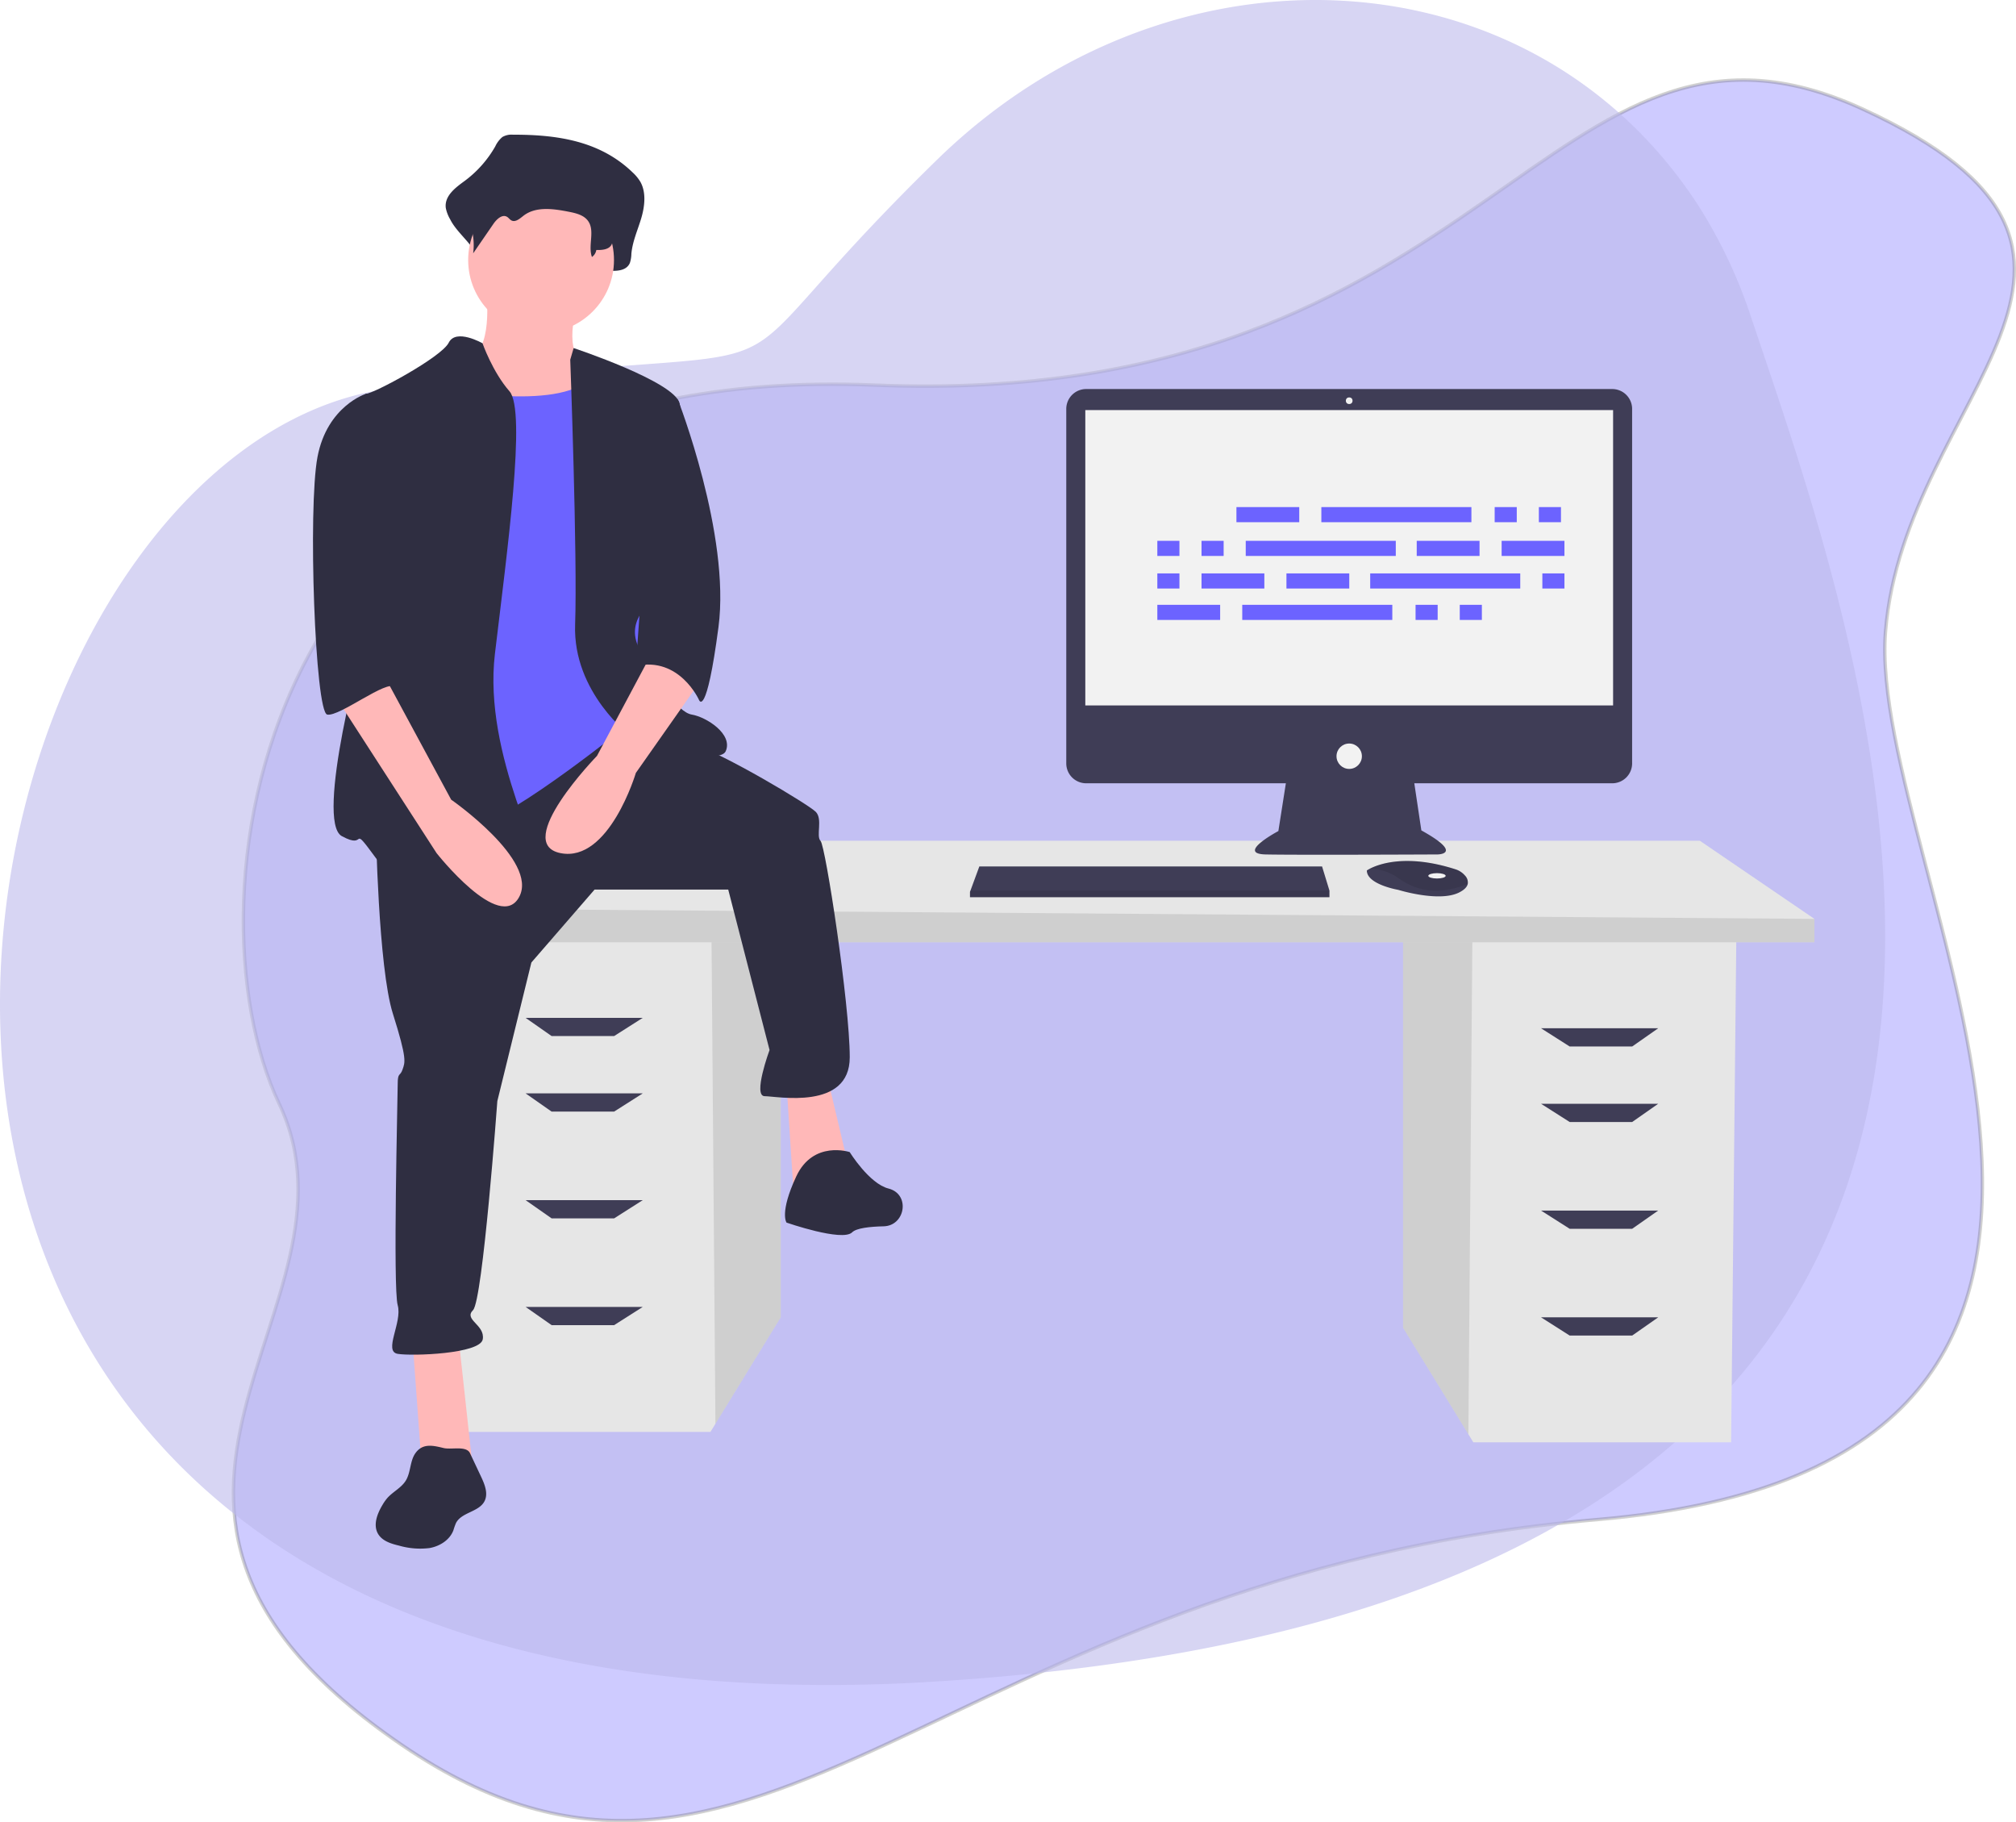 <svg xmlns="http://www.w3.org/2000/svg" width="592.274" height="535.191" viewBox="0 0 592.274 535.191">
  <g id="Group_12" data-name="Group 12" transform="translate(-697.739 -159.861)">
    <path id="Path_1100" data-name="Path 1100" d="M732.754,499.057c-28.647-60.309-7.539-218.62,174.9-211.081s197.718-123.821,290.5-81,12.15,83.7,6.521,153.369,108.556,244.251-84.433,260.836-247.267,137.2-351.3,66.34S761.4,559.366,732.754,499.057Z" transform="translate(47 -15)" fill="#6c63ff" stroke="#707070" stroke-width="1" opacity="0.33"/>
    <path id="Path_1101" data-name="Path 1101" d="M-37.883,1343.878c140.974-17.088,81.815,9.2,159.854-67.037,68.6-67.013,174.147-61.919,223.212,12.614a145.318,145.318,0,0,1,15.94,33.392c35.243,105.155,137.2,377.246-239.152,400.906a491.1,491.1,0,0,1-50.049.7C-247.135,1711.9-172.231,1360.162-37.883,1343.878Z" transform="translate(851 -1070)" fill="#bcb9ec" opacity="0.59"/>
    <g id="undraw_feeling_proud_qne1" transform="translate(789.692 199.433)">
      <path id="Path_953" data-name="Path 953" d="M516.326,380.018v114.74l19.193,31.278,1.461,2.379h75.729l1.53-148.4Z" transform="translate(-196.083 -144.328)" fill="#e6e6e6"/>
      <path id="Path_954" data-name="Path 954" d="M516.326,380.018v114.74l19.193,31.278L536.7,380.018Z" transform="translate(-196.083 -144.328)" opacity="0.1"/>
      <path id="Path_955" data-name="Path 955" d="M161.615,375.084V489.825L142.423,521.1l-1.461,2.379H65.233l-1.53-148.4Z" transform="translate(-24.192 -142.455)" fill="#e6e6e6"/>
      <path id="Path_956" data-name="Path 956" d="M209.093,375.084V489.825L189.9,521.1l-1.178-146.019Z" transform="translate(-71.67 -142.455)" opacity="0.1"/>
      <path id="Path_957" data-name="Path 957" d="M459.207,357.334v6.884H47.67v-9.944l38.247-19.888H425.55Z" transform="translate(-18.103 -126.999)" fill="#e6e6e6"/>
      <path id="Path_958" data-name="Path 958" d="M459.207,369.511V376.4H47.67v-9.944Z" transform="translate(-18.103 -139.176)" opacity="0.1"/>
      <path id="Path_959" data-name="Path 959" d="M126.71,423.6H108.351L100.7,418.25h34.422Z" transform="translate(-38.243 -158.848)" fill="#3f3d56"/>
      <path id="Path_960" data-name="Path 960" d="M126.71,459.37H108.351l-7.649-5.354h34.422Z" transform="translate(-38.243 -172.43)" fill="#3f3d56"/>
      <path id="Path_961" data-name="Path 961" d="M126.71,509.936H108.351l-7.649-5.355h34.422Z" transform="translate(-38.243 -191.633)" fill="#3f3d56"/>
      <path id="Path_962" data-name="Path 962" d="M126.71,560.5H108.351l-7.649-5.354h34.422Z" transform="translate(-38.243 -210.836)" fill="#3f3d56"/>
      <path id="Path_963" data-name="Path 963" d="M590.105,428.538h18.359l7.649-5.355H581.691Z" transform="translate(-220.906 -160.721)" fill="#3f3d56"/>
      <path id="Path_964" data-name="Path 964" d="M590.105,464.3h18.359l7.649-5.354H581.691Z" transform="translate(-220.906 -174.304)" fill="#3f3d56"/>
      <path id="Path_965" data-name="Path 965" d="M590.105,514.87h18.359l7.649-5.355H581.691Z" transform="translate(-220.906 -193.507)" fill="#3f3d56"/>
      <path id="Path_966" data-name="Path 966" d="M590.105,565.434h18.359l7.649-5.354H581.691Z" transform="translate(-220.906 -212.71)" fill="#3f3d56"/>
      <path id="Path_967" data-name="Path 967" d="M761.609,235.615H607.055a5.844,5.844,0,0,0-5.845,5.846V345.571a5.844,5.844,0,0,0,5.846,5.845h58.669l-2.2,14.034s-12.562,6.673-3.729,6.87,50.442,0,50.442,0,8.047,0-4.711-7.066l-2.068-13.837h58.147a5.844,5.844,0,0,0,5.845-5.846V241.46a5.844,5.844,0,0,0-5.845-5.845Z" transform="translate(-379.908 -160.915)" fill="#3f3d56"/>
      <rect id="Rectangle_102" data-name="Rectangle 102" width="155.056" height="86.753" transform="translate(226.896 80.883)" fill="#f2f2f2"/>
      <circle id="Ellipse_214" data-name="Ellipse 214" cx="0.981" cy="0.981" r="0.981" transform="translate(303.443 77.154)" fill="#f2f2f2"/>
      <circle id="Ellipse_215" data-name="Ellipse 215" cx="3.729" cy="3.729" r="3.729" transform="translate(300.695 178.824)" fill="#f2f2f2"/>
      <path id="Path_968" data-name="Path 968" d="M416.8,353.626v1.963H311.2v-1.57l.145-.393,2.6-7.066H414.638Z" transform="translate(-118.184 -131.622)" fill="#3f3d56"/>
      <path id="Path_969" data-name="Path 969" d="M773.224,465.875c-.192.822-.919,1.69-2.559,2.51-5.888,2.944-17.861-.785-17.861-.785s-9.225-1.57-9.225-5.692a7.367,7.367,0,0,1,.809-.481c2.476-1.31,10.684-4.542,25.238.137a6.069,6.069,0,0,1,2.766,1.813,2.9,2.9,0,0,1,.832,2.5Z" transform="translate(-433.975 -245.793)" fill="#3f3d56"/>
      <path id="Path_970" data-name="Path 970" d="M773.72,465.875c-7.207,2.762-13.631,2.968-20.224-1.611a14.478,14.478,0,0,0-8.612-2.836c2.476-1.31,10.684-4.541,25.238.137a6.069,6.069,0,0,1,2.766,1.813,2.9,2.9,0,0,1,.832,2.5Z" transform="translate(-434.47 -245.793)" opacity="0.1"/>
      <ellipse id="Ellipse_216" data-name="Ellipse 216" cx="2.552" cy="0.785" rx="2.552" ry="0.785" transform="translate(327.662 216.9)" fill="#f2f2f2"/>
      <path id="Path_971" data-name="Path 971" d="M416.8,357.952v1.963H311.2v-1.57l.145-.393Z" transform="translate(-118.184 -135.949)" opacity="0.1"/>
      <path id="Path_972" data-name="Path 972" d="M326.981,115.148a5.306,5.306,0,0,0-3.077.687,8.027,8.027,0,0,0-2.081,2.747A32.863,32.863,0,0,1,312.87,128.7c-2.66,1.949-6.042,4.379-5.587,7.972a10.774,10.774,0,0,0,1.3,3.365c2.454,4.954,9.151,8.782,8.492,14.435,2.438-4.082-.823-6.1,1.615-10.182,1.161-1.944,3.178-4.138,4.931-2.917.587.409.972,1.142,1.583,1.5,1.458.856,3.01-.78,4.3-1.939,4.451-4,10.782-2.949,16.321-1.7,2.615.588,5.487,1.359,7.033,3.858,2.033,3.286-1.931,6.835-2.933,10.551a2.024,2.024,0,0,0,2.173,2.519c1.662-.164,3.631-.3,3.729-1.028,2.091.074,4.653-.162,5.549-2.34a9.154,9.154,0,0,0,.43-2.663c.329-3.658,1.881-6.995,2.91-10.476s1.476-7.561-.26-10.647a12.322,12.322,0,0,0-2.274-2.764C352.332,116.706,339.383,115.134,326.981,115.148Z" transform="translate(-268.269 -115.159)" fill="#2f2e41"/>
      <path id="Path_973" data-name="Path 973" d="M321.653,187.981s2.142,17.849-5.712,19.277,7.14,25.7,7.14,25.7l35.7,4.284-8.568-28.559s-5.712-2.142-2.142-16.421S321.653,187.981,321.653,187.981Z" transform="translate(-270.708 -141.533)" fill="#ffb8b8"/>
      <path id="Path_974" data-name="Path 974" d="M47.028,569.318l2.856,39.269H64.877l-4.283-39.269Z" transform="translate(-17.859 -216.218)" fill="#ffb8b8"/>
      <path id="Path_975" data-name="Path 975" d="M224.3,448.726l2.142,32.843,16.422-7.14L236.44,447.3Z" transform="translate(-85.182 -169.879)" fill="#ffb8b8"/>
      <path id="Path_976" data-name="Path 976" d="M274.167,424.045s.714,41.411,5,54.976,3.57,14.279,2.856,16.421-1.428.714-1.428,4.284-1.428,59.974,0,64.971-4.284,13.566,0,14.28,24.275,0,24.989-4.284-5.712-5.712-2.856-8.568,7.14-61.4,7.14-61.4l10-40.7,18.563-21.419h39.269l12.138,47.122s-5,13.565-1.428,13.565,24.989,4.284,24.989-11.424-7.14-62.116-8.568-63.543.714-6.426-1.428-8.568-27.131-17.135-36.413-19.991-22.3-6.255-22.3-6.255Z" transform="translate(-255.708 -220.88)" fill="#2f2e41"/>
      <path id="Path_977" data-name="Path 977" d="M486.993,596.641s-10.71-3.57-15.707,7.14-2.856,13.566-2.856,13.566,16.421,5.712,19.277,2.856c1.243-1.242,5.188-1.674,9.249-1.765,6.186-.139,7.831-8.89,1.989-10.928q-.261-.091-.529-.158C492.705,605.922,486.993,596.641,486.993,596.641Z" transform="translate(-329.309 -297.803)" fill="#2f2e41"/>
      <circle id="Ellipse_217" data-name="Ellipse 217" cx="21.419" cy="21.419" r="21.419" transform="translate(45.59 15.39)" fill="#ffb8b8"/>
      <path id="Path_978" data-name="Path 978" d="M296.621,231.742s34.985,7.14,43.552-4.284,12.138,32.129,12.138,32.129l4.284,45.694-6.426,24.989S316.612,357.4,305.9,359.543s-27.131,3.57-27.131,3.57,5-79.251,5-80.679S296.621,231.742,296.621,231.742Z" transform="translate(-257.457 -157.091)" fill="#6c63ff"/>
      <path id="Path_979" data-name="Path 979" d="M297.913,212.7s-7.784-4.459-9.926-.175-22.133,14.993-24.275,14.993,4.284,59.26,1.428,66.4-16.421,59.26-8.568,63.544,2.142-4.284,10,6.426,46.408,10.71,48.55,6.426-17.135-36.413-13.566-66.4,9.282-71.4,4.284-77.109S297.913,212.7,297.913,212.7Z" transform="translate(-248.109 -151.439)" fill="#2f2e41"/>
      <path id="Path_980" data-name="Path 980" d="M366.258,219.624l.994-3.422s29.706,9.848,31.134,16.274.714,51.406-4.284,54.976-12.138,9.282-7.14,17.849,10.71,17.849,14.993,18.563,12.138,5.712,10,10.71-27.845-4.284-27.845-4.284-17.135-12.852-16.421-32.843S366.258,219.624,366.258,219.624Z" transform="translate(-290.681 -153.542)" fill="#2f2e41"/>
      <path id="Path_981" data-name="Path 981" d="M386.8,357.554l-17.135,32.129s-24.989,25.7-10.71,28.559,22.133-23.561,22.133-23.561l18.563-26.417Z" transform="translate(-286.234 -207.223)" fill="#ffb8b8"/>
      <path id="Path_982" data-name="Path 982" d="M330.911,124.187a4.861,4.861,0,0,0-2.5.486,5.838,5.838,0,0,0-1.694,1.942,24.669,24.669,0,0,1-7.288,7.148c-2.165,1.377-4.919,3.095-4.548,5.634a7.046,7.046,0,0,0,1.056,2.378,18.708,18.708,0,0,1,2.273,11.661l5.954-8.655c.945-1.374,2.587-2.925,4.014-2.062.478.289.792.807,1.289,1.061,1.187.6,2.45-.551,3.5-1.371,3.624-2.824,8.777-2.084,13.286-1.2,2.129.415,4.467.961,5.725,2.727,2.091,2.936-.092,7.177,1.128,10.569a3.116,3.116,0,0,0,1.289-2.057c1.7.053,3.788-.115,4.517-1.654a5.7,5.7,0,0,0,.35-1.882c.268-2.585,1.531-4.944,2.369-7.4s1.2-5.344-.212-7.526a9.1,9.1,0,0,0-1.851-1.953C351.548,125.288,341.007,124.176,330.911,124.187Z" transform="translate(-271.155 -118.593)" fill="#2f2e41"/>
      <path id="Path_983" data-name="Path 983" d="M403.051,237.836,409.7,239.6s15.481,39.645,11.911,66.776S415.9,327.8,415.9,327.8s-5.712-12.852-18.563-10Z" transform="translate(-302.484 -161.758)" fill="#2f2e41"/>
      <path id="Path_984" data-name="Path 984" d="M285.848,738.144c-1.722,2.34-1.376,5.684-2.9,8.156-1.322,2.143-3.813,3.267-5.467,5.166a13.843,13.843,0,0,0-1.406,2.022c-1.534,2.569-2.781,5.862-1.27,8.445,1.215,2.078,3.77,2.89,6.112,3.444a22.429,22.429,0,0,0,9.033.725c3-.535,5.923-2.369,6.991-5.218a20.159,20.159,0,0,1,.747-2.109c1.623-3.2,6.716-3.231,8.377-6.407,1.163-2.223.094-4.91-.974-7.18l-3.263-6.932c-1.083-2.3-5.473-.977-7.761-1.529C291.08,736.008,288,735.216,285.848,738.144Z" transform="translate(-255.69 -350.965)" fill="#2f2e41"/>
      <path id="Path_985" data-name="Path 985" d="M254.6,377.517l29.987,46.408s18.563,23.561,24.275,12.852-19.991-28.559-19.991-28.559l-19.277-35.7Z" transform="translate(-248.276 -212.906)" fill="#ffb8b8"/>
      <path id="Path_986" data-name="Path 986" d="M265.721,239.264l-5.712-1.428s-11.424,3.57-14.279,18.563-.714,74.967,2.856,75.681,17.632-10.443,19.882-8.077-4.889-9.772-2.747-16.2S265.721,239.264,265.721,239.264Z" transform="translate(-244.406 -161.758)" fill="#2f2e41"/>
      <g id="Group_13" data-name="Group 13" transform="translate(248.057 109.376)">
        <rect id="Rectangle_55" data-name="Rectangle 55" width="18.453" height="4.442" transform="translate(23.238)" fill="#6c63ff"/>
        <rect id="Rectangle_56" data-name="Rectangle 56" width="6.493" height="4.442" transform="translate(99.102)" fill="#6c63ff"/>
        <rect id="Rectangle_57" data-name="Rectangle 57" width="6.493" height="4.442" transform="translate(112.088)" fill="#6c63ff"/>
        <rect id="Rectangle_58" data-name="Rectangle 58" width="44.083" height="4.442" transform="translate(48.184)" fill="#6c63ff"/>
        <rect id="Rectangle_59" data-name="Rectangle 59" width="18.453" height="4.442" transform="translate(0 28.705)" fill="#6c63ff"/>
        <rect id="Rectangle_60" data-name="Rectangle 60" width="6.493" height="4.442" transform="translate(75.864 28.705)" fill="#6c63ff"/>
        <rect id="Rectangle_61" data-name="Rectangle 61" width="6.493" height="4.442" transform="translate(88.85 28.705)" fill="#6c63ff"/>
        <rect id="Rectangle_62" data-name="Rectangle 62" width="44.083" height="4.442" transform="translate(24.946 28.705)" fill="#6c63ff"/>
        <rect id="Rectangle_63" data-name="Rectangle 63" width="18.453" height="4.442" transform="translate(76.206 9.91)" fill="#6c63ff"/>
        <rect id="Rectangle_64" data-name="Rectangle 64" width="18.453" height="4.442" transform="translate(101.152 9.91)" fill="#6c63ff"/>
        <rect id="Rectangle_66" data-name="Rectangle 66" width="6.493" height="4.442" transform="translate(0 9.91)" fill="#6c63ff"/>
        <rect id="Rectangle_67" data-name="Rectangle 67" width="6.493" height="4.442" transform="translate(12.986 9.91)" fill="#6c63ff"/>
        <rect id="Rectangle_68" data-name="Rectangle 68" width="44.083" height="4.442" transform="translate(25.972 9.91)" fill="#6c63ff"/>
        <rect id="Rectangle_69" data-name="Rectangle 69" width="18.453" height="4.442" transform="translate(37.932 19.478)" fill="#6c63ff"/>
        <rect id="Rectangle_70" data-name="Rectangle 70" width="18.453" height="4.442" transform="translate(12.986 19.478)" fill="#6c63ff"/>
        <rect id="Rectangle_71" data-name="Rectangle 71" width="6.493" height="4.442" transform="translate(0 19.478)" fill="#6c63ff"/>
        <rect id="Rectangle_73" data-name="Rectangle 73" width="6.493" height="4.442" transform="translate(113.113 19.478)" fill="#6c63ff"/>
        <rect id="Rectangle_74" data-name="Rectangle 74" width="44.083" height="4.442" transform="translate(62.536 19.478)" fill="#6c63ff"/>
      </g>
    </g>
  </g>
</svg>
